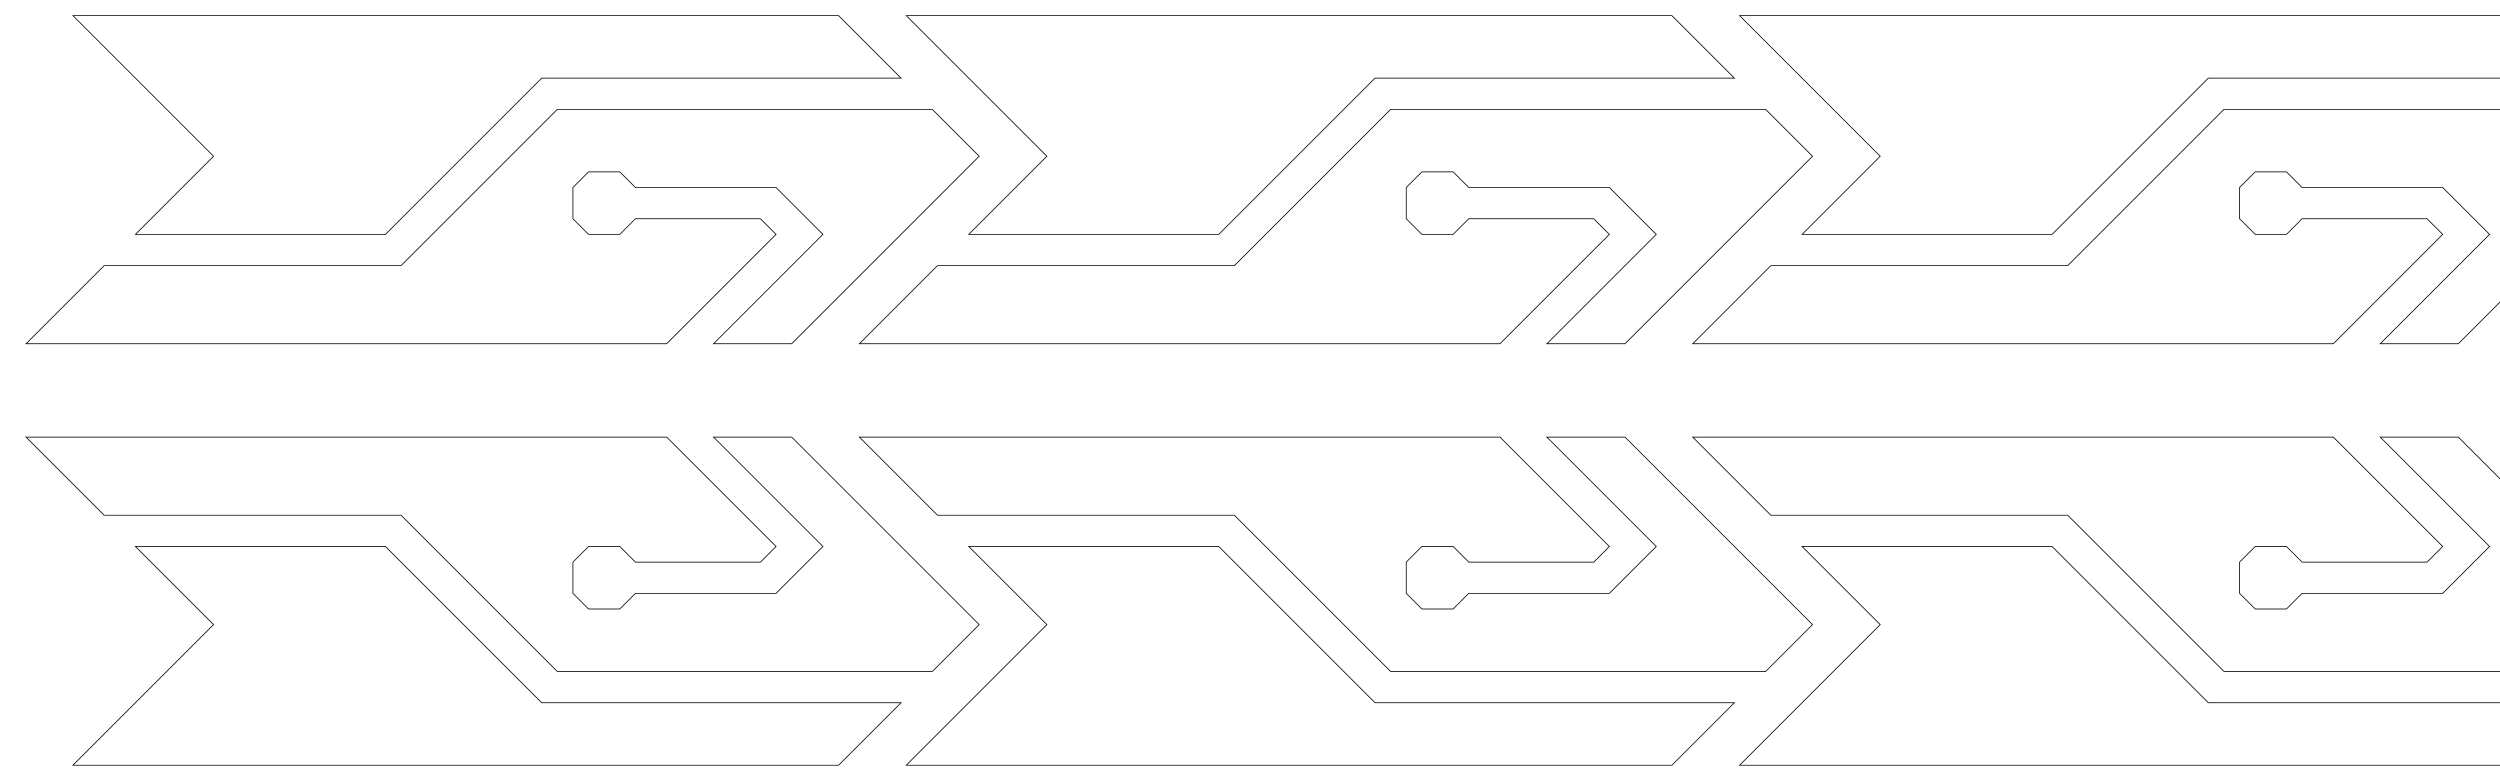 <?xml version="1.0" encoding="UTF-8" standalone="no"?>
<!-- Created with Inkscape (http://www.inkscape.org/) -->

<svg
   xmlns:dc="http://purl.org/dc/elements/1.1/"
   xmlns:cc="http://creativecommons.org/ns#"
   xmlns:rdf="http://www.w3.org/1999/02/22-rdf-syntax-ns#"
   xmlns:svg="http://www.w3.org/2000/svg"
   xmlns="http://www.w3.org/2000/svg"
   xmlns:xlink="http://www.w3.org/1999/xlink"
   xmlns:sodipodi="http://sodipodi.sourceforge.net/DTD/sodipodi-0.dtd"
   xmlns:inkscape="http://www.inkscape.org/namespaces/inkscape"
   sodipodi:docname="Morph Ball.svg"
   inkscape:version="0.48.0 r9654"
   version="1.1"
   id="svg2"
   height="1000"
   width="3200">
  <sodipodi:namedview
     id="base"
     pagecolor="#ffffff"
     bordercolor="#666666"
     borderopacity="1.0"
     inkscape:pageopacity="0.0"
     inkscape:pageshadow="2"
     inkscape:zoom="0.2884375"
     inkscape:cx="1600"
     inkscape:cy="500"
     inkscape:document-units="px"
     inkscape:current-layer="layer1"
     showgrid="false"
     inkscape:snap-global="true"
     inkscape:window-width="1400"
     inkscape:window-height="975"
     inkscape:window-x="-9"
     inkscape:window-y="-9"
     inkscape:window-maximized="1">
    <inkscape:grid
       spacingy="20px"
       spacingx="20px"
       snapvisiblegridlinesonly="true"
       enabled="true"
       visible="true"
       empspacing="5"
       id="grid3789"
       type="xygrid" />
  </sodipodi:namedview>
  <defs
     id="defs4">
    <inkscape:path-effect
       back_thickness="0.25"
       front_thickness="1"
       stroke_width_bottom="1"
       stroke_width_top="1"
       fat_output="true"
       bottom_smth_variation="0;1"
       top_smth_variation="0;1"
       scale_tb="1"
       scale_tf="1"
       scale_bb="1"
       scale_bf="1"
       top_tgt_variation="0;1"
       bottom_tgt_variation="0;1"
       top_edge_variation="33.4;1"
       bottom_edge_variation="33.4;1"
       bender="1701.5,270.013 , 5,0"
       do_bend="true"
       growth="0"
       dist_rdm="75;1"
       direction="1701.5,265.013 , 115.377,-5.6843419e-014"
       is_visible="true"
       id="path-effect5472"
       effect="rough_hatches" />
    <inkscape:path-effect
       back_thickness="0.25"
       front_thickness="1"
       stroke_width_bottom="1"
       stroke_width_top="1"
       fat_output="true"
       bottom_smth_variation="0;1"
       top_smth_variation="0;1"
       scale_tb="1"
       scale_tf="1"
       scale_bb="1"
       scale_bf="1"
       top_tgt_variation="0;1"
       bottom_tgt_variation="0;1"
       top_edge_variation="27.4;1"
       bottom_edge_variation="27.4;1"
       bender="1710,140.013 , 5,0"
       do_bend="true"
       growth="0"
       dist_rdm="75;1"
       direction="1710,135.013 , 97.584,2.8421709e-014"
       is_visible="true"
       id="path-effect5470"
       effect="rough_hatches" />
    <inkscape:path-effect
       fuse_tolerance="0"
       vertical_pattern="false"
       prop_units="false"
       tang_offset="0"
       normal_offset="0"
       spacing="0"
       scale_y_rel="false"
       prop_scale="1"
       copytype="single_stretched"
       pattern="M 0,5 C 0,2.24 2.24,0 5,0 7.76,0 10,2.24 10,5 10,7.76 7.76,10 5,10 2.24,10 0,7.76 0,5 z"
       is_visible="true"
       id="path-effect3001"
       effect="skeletal" />
    <inkscape:path-effect
       fuse_tolerance="0"
       vertical_pattern="false"
       prop_units="false"
       tang_offset="0"
       normal_offset="0"
       spacing="0"
       scale_y_rel="false"
       prop_scale="1"
       copytype="single_stretched"
       pattern="M 0,5 C 0,2.24 2.24,0 5,0 7.76,0 10,2.24 10,5 10,7.76 7.76,10 5,10 2.24,10 0,7.76 0,5 z"
       is_visible="true"
       id="path-effect2997"
       effect="skeletal" />
    <inkscape:path-effect
       fuse_tolerance="0"
       vertical_pattern="false"
       prop_units="false"
       tang_offset="0"
       normal_offset="0"
       spacing="0"
       scale_y_rel="false"
       prop_scale="1"
       copytype="single_stretched"
       pattern="M 0,0 0,10 10,5 z"
       is_visible="true"
       id="path-effect2993"
       effect="skeletal" />
    <inkscape:path-effect
       is_visible="true"
       id="path-effect2987"
       effect="spiro" />
  </defs>
  <g
     transform="translate(0,-52.362)"
     id="layer1"
     inkscape:groupmode="layer"
     inkscape:label="1 - Outlines">
    <g
       inkscape:tile-y0="-376.66998"
       inkscape:tile-x0="1443.83"
       inkscape:tile-h="1253.34"
       inkscape:tile-w="500"
       inkscape:tile-cy="249.75"
       inkscape:tile-cx="1693.58"
       transform="translate(-3.4179687e-5,-4.4e-5)"
       id="g5714">
      <path
         style="fill:none;stroke:#000000;stroke-width:1px;stroke-linecap:butt;stroke-linejoin:miter;stroke-opacity:1"
         d="m 1100,492.362 600,0 220,0 140,-140 -20,-20 -160,0 -20,20 -40,0 -20,-20 0,-40 20,-20 40,0 20,20 180,0 60,60 -140,140 100,5e-5 240,-240 -60,-60 -480,0 -200,200 -380,0 z"
         id="path3015"
         inkscape:connector-curvature="0"
         sodipodi:nodetypes="ccccccccccccccccccccccc" />
      <path
         style="fill:none;stroke:#000000;stroke-width:1px;stroke-linecap:butt;stroke-linejoin:miter;stroke-opacity:1"
         d="m 1240,352.362 320,0 200,-200 460,0 -80,-80 -980,0 180,180 z"
         id="path3019"
         inkscape:connector-curvature="0"
         sodipodi:nodetypes="cccccccc" />
    </g>
    <use
       height="1000"
       width="3200"
       id="use5779"
       transform="matrix(1,0,0,-1,-4.1796875e-6,1104.224)"
       xlink:href="#g5714"
       inkscape:tiled-clone-of="#g5714"
       y="0"
       x="0" />
    <use
       height="1000"
       width="3200"
       transform="translate(1066.66,0)"
       id="use2995"
       xlink:href="#g5714"
       y="0"
       x="0" />
    <use
       height="1000"
       width="3200"
       transform="translate(1066.66,0)"
       id="use2997"
       xlink:href="#use5779"
       y="0"
       x="0" />
    <use
       height="1000"
       width="3200"
       transform="translate(-1066.66,0)"
       id="use2999"
       xlink:href="#g5714"
       y="0"
       x="0" />
    <use
       height="1000"
       width="3200"
       transform="translate(-1066.66,0)"
       id="use3001"
       xlink:href="#use5779"
       y="0"
       x="0" />
  </g>
  <g
     inkscape:label="2 - Fill"
     id="layer2"
     inkscape:groupmode="layer" />
  <eggbot
     id="eggbot3019"
     totaldeltay="0"
     totaldeltax="0"
     lastpathnc="0"
     lastpath="0"
     node="0"
     layer="0"
     serialport="COM9" />
</svg>
